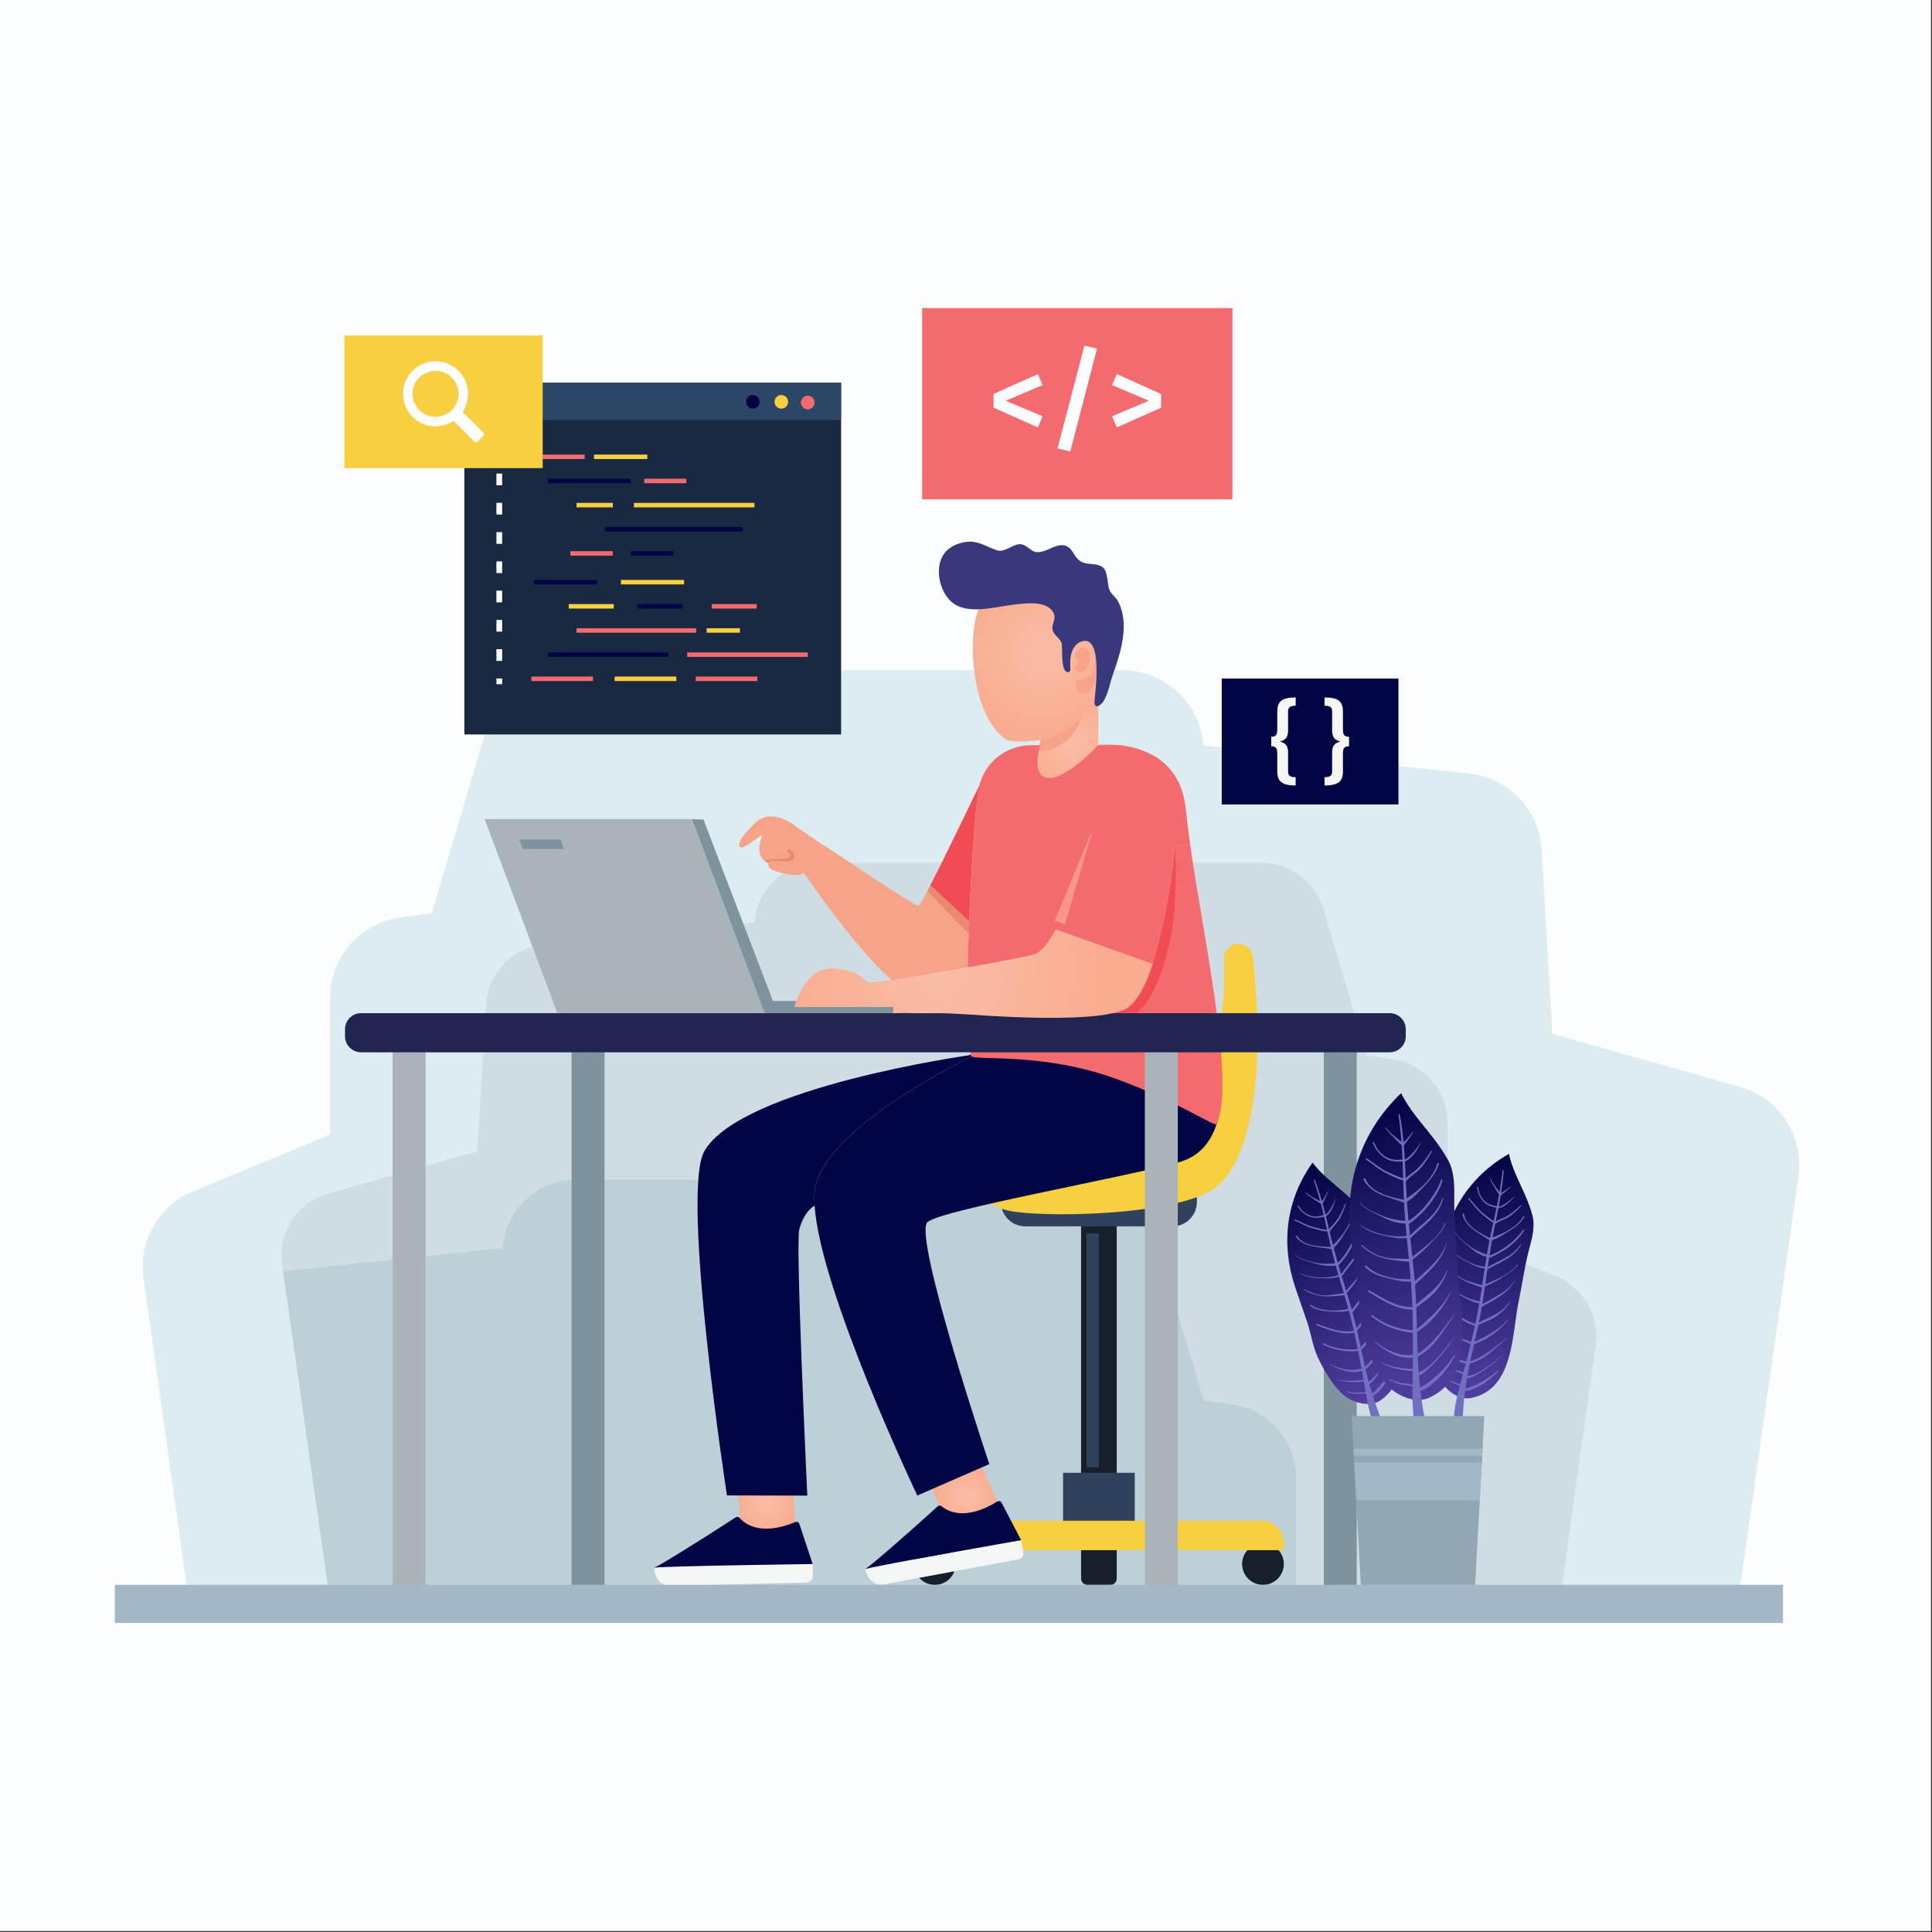<svg width="667" height="667" viewBox="0 0 667 667" fill="none" xmlns="http://www.w3.org/2000/svg">
<rect x="0" y="0" width="667" height="667" fill="#333333" stroke="none"/>
<g id="g12">
<path id="path14" d="M0 666.667H666.667V0H0V666.667Z" fill="#FBFDFE"/>
<path id="path16" d="M620.908 406.113L599.885 553.726H65.331L49.544 441.117C47.788 428.501 54.763 416.275 66.534 411.38L113.977 391.692V344.508C113.977 330.607 124.155 318.82 137.911 316.82L149.128 315.177L167.972 251.46C171.484 239.557 182.411 231.413 194.8 231.413H387.547C394.879 231.413 401.593 234.241 406.601 238.892C411.609 243.559 414.911 250.045 415.447 257.361L507.227 267.052C520.852 268.499 531.42 279.571 532.233 293.245L535.94 356.915L600.796 375.237C614.291 379.041 622.875 392.244 620.908 406.113" fill="#DDECF1"/>
<path id="path18" d="M97.379 436.556L114.066 553.726H538.373L550.905 464.343C552.3 454.327 546.763 444.623 537.419 440.739L499.76 425.109V387.657C499.76 376.624 491.683 367.267 480.764 365.68L471.859 364.376L456.901 313.799C454.113 304.352 445.441 297.887 435.607 297.887H282.612C276.792 297.887 271.463 300.132 267.487 303.823C263.512 307.527 260.892 312.676 260.467 318.484L187.615 326.175C176.8 327.324 168.411 336.112 167.765 346.967L164.823 397.504L113.343 412.048C102.631 415.069 95.817 425.548 97.379 436.556" fill="#CFDCE4"/>
<path id="path20" d="M447.429 510.065C447.429 497.436 438.183 486.728 425.688 484.911L415.496 483.419L398.376 425.533C395.187 414.723 385.26 407.323 374.005 407.323H198.904C192.243 407.323 186.141 409.892 181.593 414.117C177.044 418.356 174.045 424.249 173.557 430.896L97.747 438.9L114.101 553.726H449.351L447.429 552.928V510.065" fill="#BDD0D8"/>
<path id="path22" d="M160.308 253.563H290.381V132.158H160.308V253.563Z" fill="#192941"/>
<path id="path24" d="M160.308 144.997H290.381V132.158H160.308V144.997Z" fill="#2C4666"/>
<path id="path26" d="M262.264 138.723C262.264 140.023 261.211 141.077 259.912 141.077C258.611 141.077 257.557 140.023 257.557 138.723C257.557 137.423 258.611 136.369 259.912 136.369C261.211 136.369 262.264 137.423 262.264 138.723Z" fill="#010444"/>
<path id="path28" d="M272.092 138.723C272.092 140.023 271.039 141.077 269.739 141.077C268.439 141.077 267.385 140.023 267.385 138.723C267.385 137.423 268.439 136.369 269.739 136.369C271.039 136.369 272.092 137.423 272.092 138.723Z" fill="#F8CF3E"/>
<path id="path30" d="M281.217 138.971C281.217 140.271 280.164 141.324 278.864 141.324C277.564 141.324 276.511 140.271 276.511 138.971C276.511 137.671 277.564 136.617 278.864 136.617C280.164 136.617 281.217 137.671 281.217 138.971Z" fill="#F46B6F"/>
<g id="code">
<path id="code21" d="M201.86 158.481H183.437V156.933H201.86V158.481Z" fill="#F46B6F"/>
<path id="code20" d="M223.483 158.481H205.06V156.933H223.483V158.481" fill="#F8CF3E"/>
<path id="code19" d="M217.703 166.823H189.136V165.275H217.703V166.823Z" fill="#010444"/>
<path id="code18" d="M236.948 166.823H222.427V165.275H236.948V166.823" fill="#F46B6F"/>
<path id="code17" d="M211.592 175.164H199.045V173.615H211.592V175.164Z" fill="#F8CF3E"/>
<path id="code16" d="M260.468 175.164H218.844V173.615H260.468V175.164Z" fill="#F8CF3E"/>
<path id="code15" d="M256.36 183.504H208.791V181.956H256.36V183.504Z" fill="#010444"/>
<path id="code14" d="M211.537 191.845H196.897V190.297H211.537V191.845Z" fill="#F46B6F"/>
<path id="code13" d="M232.441 191.845H217.801V190.297H232.441V191.845Z" fill="#010444"/>
<path id="code12" d="M204.736 233.572H183.437V235.12H204.736V233.572Z" fill="#F46B6F"/>
<path id="code11" d="M233.492 233.572H212.195V235.12H233.492V233.572Z" fill="#F8CF3E"/>
<path id="code10" d="M261.475 233.572H240.177V235.12H261.475V233.572Z" fill="#F46B6F"/>
<path id="code09" d="M230.759 225.231H189.136V226.779H230.759V225.231Z" fill="#010444"/>
<path id="code08" d="M278.871 225.231H237.249V226.779H278.871V225.231Z" fill="#F46B6F"/>
<path id="code07" d="M240.349 216.889H199.045V218.437H240.349V216.889Z" fill="#F46B6F"/>
<path id="code06" d="M255.447 216.889H243.951V218.437H255.447V216.889Z" fill="#F8CF3E"/>
<path id="code05" d="M211.897 208.548H196.348V210.096H211.897V208.548Z" fill="#F8CF3E"/>
<path id="code04" d="M235.704 208.548H220.155V210.096H235.704V208.548" fill="#010444"/>
<path id="code03" d="M261.253 208.548H245.704V210.096H261.253V208.548Z" fill="#F46B6F"/>
<path id="code02" d="M236.176 200.207H214.372V201.756H236.176V200.207Z" fill="#F8CF3E"/>
<path id="code01" d="M206.147 200.207H184.344V201.756H206.147V200.207Z" fill="#010444"/>
</g>
<path id="path74" d="M173.361 157.428H171.38V155.445H173.361V157.428Z" fill="#FBFDFE"/>
<path id="path76" d="M173.361 167.533H171.38V163.492H173.361V167.533ZM173.361 177.639H171.38V173.597H173.361V177.639ZM173.361 187.745H171.38V183.703H173.361V187.745ZM173.361 197.851H171.38V193.808H173.361V197.851ZM173.361 207.956H171.38V203.915H173.361V207.956ZM173.361 218.063H171.38V214.021H173.361V218.063ZM173.361 228.168H171.38V224.127H173.361V228.168Z" fill="#FBFDFE"/>
<path id="path78" d="M173.361 236.215H171.38V234.232H173.361V236.215Z" fill="#FBFDFE"/>
<path id="path80" d="M425.475 172.387H318.368V106.367H425.475V172.387" fill="#F46B6F"/>
<path id="path82" d="M359.967 132.92L347.223 138.36L359.967 143.719L358.299 147.568L343.016 140.741V136.017L358.299 129.149L359.967 132.92" fill="#FBFDFE"/>
<path id="path84" d="M378.747 120.337L369.497 155.865L365.091 154.833L374.38 119.345L378.747 120.337Z" fill="#FBFDFE"/>
<path id="path86" d="M400.861 136.017V140.741L385.579 147.568L383.912 143.719L396.615 138.36L383.912 132.92L385.579 129.149L400.861 136.017" fill="#FBFDFE"/>
<path id="path88" d="M482.801 277.728H421.797V234.267H482.801V277.728Z" fill="#010444"/>
<path id="path90" d="M447.315 243.649C445.353 243.649 444.697 244.179 444.697 245.643V252.184C444.697 254.739 443.639 255.517 441.863 256.016C443.639 256.483 444.697 257.261 444.697 259.784V266.325C444.697 267.789 445.384 268.319 447.315 268.319V271.185C442.361 271.185 440.96 269.596 440.96 266.295V260.096C440.96 258.32 440.493 257.635 438.873 257.635V254.364C440.493 254.364 440.96 253.648 440.96 251.872V245.673C440.96 242.341 442.361 240.784 447.315 240.784V243.649" fill="#F4F6F5"/>
<path id="path92" d="M463.637 245.673V251.872C463.637 253.648 464.104 254.364 465.755 254.364V257.635C464.104 257.635 463.637 258.32 463.637 260.096V266.295C463.637 269.596 462.236 271.185 457.284 271.185V268.319C459.215 268.319 459.9 267.789 459.9 266.325V259.784C459.9 257.261 460.959 256.483 462.735 256.016C460.959 255.517 459.9 254.739 459.9 252.184V245.643C459.9 244.179 459.247 243.649 457.284 243.649V240.784C462.236 240.784 463.637 242.341 463.637 245.673" fill="#F4F6F5"/>
<path id="path94" d="M187.351 161.611H118.911V115.835H187.351V161.611" fill="#F8CF3E"/>
<path id="path96" d="M155.979 141.576C152.881 144.672 147.843 144.672 144.745 141.575C141.648 138.477 141.648 133.44 144.745 130.343C147.843 127.245 152.881 127.245 155.979 130.343C159.076 133.44 159.076 138.479 155.979 141.576ZM141.561 128.975C138.293 133.065 138.344 139.04 141.673 143.08C145.456 147.669 151.936 148.409 156.592 145.305L163.776 152.488C164.079 152.791 164.569 152.791 164.873 152.488L166.891 150.469C167.195 150.167 167.195 149.675 166.891 149.372L159.708 142.189C162.617 137.827 162.151 131.861 158.305 128.016C153.625 123.336 145.812 123.656 141.561 128.975" fill="#FBFDFE"/>
<g id="g98">
<g id="g100">
<path id="path112" d="M386.433 257.229C386.285 258.741 384.219 274.528 367.985 274.528C350.944 274.528 353.799 257.655 353.799 257.655L353.777 257.549C355.439 257.208 357.228 257.08 359.124 257.293V249.305L378.468 238.483H379.171V257.123C379.171 257.123 382.237 256.76 386.433 257.229" fill="url(#paint0_radial_4_4)"/>
</g>
</g>
<g id="g114">
<g id="g116">
<path id="path128" d="M377.039 202.823C379.783 205.604 381.856 209.203 382.853 213.601C384.712 221.796 382.964 230.467 380.585 238.364C380.18 239.716 379.717 241.079 378.883 242.216C378.288 243.027 377.521 243.695 376.761 244.356C373.321 247.352 369.881 250.349 366.449 253.355C364.121 255.391 349.797 257.088 347.063 255.135C336.528 247.601 334.5 225.777 336.608 214.619C340.107 196.109 363.897 189.492 377.039 202.823Z" fill="url(#paint1_radial_4_4)"/>
</g>
</g>
<path id="path130" d="M371.123 226.509C371.263 224.728 373.095 222.777 374.933 223.933C376.837 225.131 376.389 228.295 375.6 230.035C374.981 231.401 372.913 232.896 371.511 231.627C370.337 230.561 372.161 229.307 372.221 228.335C372.276 227.46 370.527 226.833 371.243 225.897" fill="#F7A388"/>
<path id="path132" d="M371.46 234.748C373.38 235.324 376.633 233.86 377.456 231.185C378.279 228.511 378.191 225.457 378.191 225.457C378.191 225.457 379.157 227.879 378.66 231.775C378.163 235.669 376.799 239.38 373.741 239.429C370.684 239.477 371.46 234.748 371.46 234.748Z" fill="#F7A388"/>
<path id="path134" d="M369.104 231.976L368.889 232.04C367.7 232.207 367.225 230.768 367.049 229.868C366.637 227.765 366.701 225.637 366.629 223.511C366.612 222.977 366.653 222.312 366.435 221.811C365.767 220.281 363.987 219.288 363.444 217.708C362.812 215.871 364.596 214.037 363.888 212.027C362.805 208.945 358.848 208.237 355.987 208.271C351.693 208.321 347.507 209.117 343.269 209.775C338.796 210.469 333.079 211.128 329.137 208.299C324.385 204.889 322.401 196.003 325.947 191.139C327.879 188.485 331.544 187.073 334.755 187C338.159 186.921 341.035 188.951 344.157 189.972C346.644 190.785 349.049 188.407 351.373 187.943C354.296 187.359 355.536 190.548 358.121 190.635C360.632 190.72 363.095 188.759 365.536 188.313C370.404 187.424 370.117 192.313 373.383 193.983C375.413 195.021 378.035 194.392 380.088 195.447C381.648 196.248 381.867 197.656 382.207 199.251C382.501 200.631 382.517 202.223 382.972 203.533C383.38 204.712 384.369 205.456 385.141 206.377C385.984 207.384 386.523 208.557 386.949 209.819C387.897 212.616 388.108 215.633 387.849 218.561C387.416 223.476 385.833 228.315 384.192 232.944C383.127 235.947 382.731 239.075 381.092 241.917C380.652 242.681 378.697 244.913 377.971 243.251C377.815 242.895 377.839 242.489 377.865 242.101C378.083 239.004 380.965 219.052 373.407 221.448C371.82 221.952 370.756 223.272 370.164 224.777C369.457 226.58 369.408 228.395 369.497 230.299C369.511 230.571 369.517 230.844 369.507 231.116C369.493 231.468 369.405 231.825 369.104 231.976" fill="#38397C"/>
<path id="path136" d="M359.124 255.465C367.719 254.084 373.389 247.295 373.389 247.295C373.389 247.295 371.072 258.736 358.608 259.341L359.124 255.465" fill="#F7A388"/>
<path id="path138" d="M373.232 411.427H385.533V529.461C385.533 530.657 384.563 531.629 383.365 531.629H375.4C374.201 531.629 373.232 530.657 373.232 529.461V411.427Z" fill="#16202D"/>
<path id="path140" d="M345.555 413.115H413.211V414.961C413.211 419.611 409.441 423.38 404.792 423.38H353.973C349.324 423.38 345.555 419.611 345.555 414.961V413.115" fill="#2F415B"/>
<path id="path142" d="M373.232 517.635H385.533V544.985C385.533 546.183 384.563 547.153 383.365 547.153H375.4C374.201 547.153 373.232 546.183 373.232 544.985V517.635Z" fill="#16202D"/>
<path id="path144" d="M315.543 539.953C315.543 543.929 318.767 547.153 322.744 547.153C326.719 547.153 329.943 543.929 329.943 539.953C329.943 535.976 326.719 532.753 322.744 532.753C318.767 532.753 315.543 535.976 315.543 539.953Z" fill="#16202D"/>
<path id="path146" d="M428.821 539.953C428.821 543.929 432.045 547.153 436.023 547.153C439.999 547.153 443.223 543.929 443.223 539.953C443.223 535.976 439.999 532.753 436.023 532.753C432.045 532.753 428.821 535.976 428.821 539.953Z" fill="#16202D"/>
<path id="path148" d="M367.008 530.093H391.757V508.467H367.008V530.093Z" fill="#2F415B"/>
<path id="path150" d="M315.543 535.183H443.223V532.673C443.223 528.437 439.789 525.005 435.553 525.005H323.211C318.976 525.005 315.543 528.437 315.543 532.673V535.183" fill="#F8CF3E"/>
<path id="path152" d="M379.383 506.536H375.116V425.805H379.383V506.536Z" fill="#2F415B"/>
<path id="path154" d="M427.715 325.871C424.763 325.777 422.363 328.221 422.533 331.169C423.377 345.823 420.272 381.569 406.624 393.765C389.936 408.679 342.639 406.647 342.639 406.647C342.639 406.647 334.827 416.233 350.449 418.363C366.072 420.493 410.097 419.075 420.749 409.133C431.059 399.509 437.18 374.297 432.567 330.415C432.303 327.899 430.245 325.949 427.715 325.871" fill="#F8CF3E"/>
<g id="g156">
<g id="g158">
<path id="path170" d="M339.099 506.536L344.723 519.361L327.489 526.924L321.844 514.057L339.099 506.536" fill="url(#paint2_radial_4_4)"/>
</g>
</g>
<path id="path172" d="M420.369 363.999C419.305 366.131 342.732 364.041 335.499 364.701C335.499 364.701 288.633 387.071 281.901 408.011C281.219 410.12 281.028 412.911 281.241 416.235C283.115 445.717 316.689 516.315 316.689 516.315L321.844 514.057L339.099 506.536L341.549 505.472C341.549 505.472 314.92 426.119 320.247 421.859C325.572 417.597 385.923 406.947 406.863 401.28C427.825 395.591 420.369 363.999 420.369 363.999Z" fill="#010444"/>
<g id="g174">
<g id="g176">
<path id="path188" d="M273.397 509.836L274.744 529.103H255.932L254.585 509.793L273.397 509.836Z" fill="url(#paint3_radial_4_4)"/>
</g>
</g>
<path id="path190" d="M335.116 364.041L334.433 364.34C334.433 364.34 255.975 375.355 243.195 397.36C234.885 411.675 250.967 516.279 250.967 516.279L278.724 516.343C278.724 516.343 274.573 429.207 275.957 424.351C277.513 418.811 280.176 416.808 281.241 416.235C281.028 412.911 281.219 410.12 281.901 408.011C288.633 387.071 335.499 364.701 335.499 364.701C335.351 364.596 335.221 364.361 335.116 364.041Z" fill="#010444"/>
<path id="path192" d="M410.897 291.548L405.636 292.272C405.636 292.272 404.357 306.46 401.225 320.648L335.677 345.529L334.781 350.28C334.505 350.259 334.228 350.237 333.972 350.216C333.993 351.196 333.993 352.155 334.036 353.049C334.185 358.525 334.547 362.465 335.123 364.041C335.229 364.361 335.357 364.596 335.507 364.701C337.287 366.153 360.471 363.34 385.533 372.543C407.271 380.525 419.455 389.243 420.017 388.072C426.849 373.869 414.412 318.135 410.897 291.548Z" fill="#F46B6F"/>
<path id="path194" d="M404.059 324.056C402.312 332.449 397.796 349.151 388.933 351.388C377.365 354.328 354.999 354.179 334.036 353.049C333.993 352.155 333.993 351.196 333.972 350.216C334.228 350.237 334.505 350.259 334.781 350.28L335.677 345.529L401.225 320.648C404.357 306.46 405.636 292.272 405.636 292.272C405.636 292.272 405.636 292.357 405.656 292.507C405.784 294.701 406.679 311.659 404.059 324.056" fill="#F14B53"/>
<g id="brazo__der">
<path id="path198" d="M330.323 334.687C319.011 336.645 308.615 338.329 308.615 338.329L308.593 338.883C296.004 328.828 276.852 300.347 276.852 300.347C276.852 300.347 282.583 293.465 284.011 291.655C284.223 291.377 315.453 312.872 317.051 312.68C317.456 312.639 319.053 309.827 321.184 305.651L334.584 318.156C334.369 323.545 334.199 328.913 334.092 334.004C332.836 334.239 331.58 334.452 330.323 334.687" fill="#F7A388"/>
<path id="path216" d="M283.753 291.441L284.011 291.655C282.583 293.465 276.852 300.347 276.852 300.347L273.295 297.833C273.295 297.833 269.375 300.219 264.816 297.725C260.065 295.148 263.005 288.993 263.249 288.264C262.328 288.524 256.636 293.124 255.741 292.635C254.847 292.144 254.187 290.525 260.555 284.241C266.904 277.957 275.552 286.031 275.808 286.031L283.753 291.441Z" fill="#F7A388"/>
<path id="path218" d="M265.557 296.657C265.557 296.657 264.184 299.228 266.625 300.347C269.067 301.464 273.816 302.271 275.857 302.075C277.897 301.877 279.52 299.023 279.52 299.023L273.34 293.224H268.4L265.557 296.657" fill="#F7A388"/>
<path id="path220" d="M265.192 297.92C265.557 296.657 269.067 297.331 271.241 297.383C272.844 297.42 273.721 297 274.216 295.779C274.712 294.559 272.385 292.613 271.928 293.224C271.471 293.833 272.767 294.693 272.805 295.503C272.844 296.313 270.517 296.581 268.724 296.581C266.931 296.581 263.837 297.048 263.837 297.048L265.192 297.92" fill="#E9896F"/>
<path id="path196" d="M338.355 270.608C337.183 272.737 335.499 295.532 334.584 318.156L321.184 305.651C326.871 294.637 338.355 270.608 338.355 270.608Z" fill="#F14B53"/>
</g>
<path id="path238" d="M364.513 320.924L397.895 332.748L396.384 337.208L363.345 323.036L364.513 320.924" fill="#F7A388"/>
<path id="path240" d="M364.513 320.924C362.084 325.463 359.485 328.871 356.909 329.553C353.011 330.575 343.593 332.343 334.092 334.004C334.199 328.913 334.369 323.545 334.583 318.156C335.499 295.532 337.183 272.737 338.355 270.608C340.271 267.049 345.512 259.317 353.777 257.549L353.799 257.655C353.799 257.655 350.944 274.528 367.985 274.528C384.219 274.528 386.285 258.741 386.433 257.229C394.785 258.167 407.588 262.341 409.356 279.128C409.719 282.452 410.229 286.712 410.889 291.548L405.628 292.272C405.628 292.272 403.497 315.919 398.024 332.684L397.895 332.748L364.513 320.924" fill="#F46B6F"/>
<path id="path242" d="M367.679 319.152L364.168 317.848L377.497 285.581L367.679 319.152Z" fill="#F7978B"/>
<path id="path244" d="M386.433 257.229H379.171C379.171 257.229 368.832 268.58 362.188 268.58C355.541 268.58 359.124 257.293 359.124 257.293H355.881C346.569 257.293 338.732 264.287 337.677 273.54C337.557 274.6 337.447 275.605 337.353 276.515C336.641 283.381 364.459 288.379 364.459 288.379L378.781 287.577L387.479 270.608L389.212 263.659L386.433 257.229Z" fill="#F46B6F"/>
<path id="path246" d="M298.777 541.686C299.424 545.155 301.831 547.622 305.301 546.975L351.569 538.345C352.74 538.127 353.511 537.002 353.293 535.831L352.528 531.725C352.528 531.725 303.865 540.241 298.753 541.659L298.777 541.686" fill="#F4F6F5"/>
<path id="path248" d="M312.543 530.035C313.025 529.616 313.489 529.2 313.972 528.783C314.9 527.952 315.813 527.143 316.693 526.36C317.156 525.945 317.621 525.529 318.051 525.139C318.896 524.383 319.692 523.673 320.405 523.036C320.917 522.575 321.397 522.137 321.828 521.747C322.619 521.037 323.264 520.46 323.717 520.053C324.109 519.703 324.692 519.687 325.093 520.025C326.996 521.624 333.143 525.28 344.279 518.391C344.805 518.064 345.507 518.235 345.793 518.785L352.528 531.725C352.528 531.725 303.865 540.241 298.753 541.659C300.435 540.61 306.645 535.236 312.543 530.035" fill="#010444"/>
<path id="path250" d="M225.909 541.231C225.995 544.76 227.976 547.58 231.507 547.492L278.559 546.344C279.749 546.315 280.691 545.327 280.661 544.138L280.559 539.963C280.559 539.963 231.163 540.616 225.891 541.202L225.909 541.231" fill="#F4F6F5"/>
<path id="path252" d="M241.355 531.923C241.899 531.585 242.421 531.251 242.965 530.915C244.015 530.241 245.044 529.588 246.036 528.956C246.561 528.62 247.085 528.284 247.573 527.968C248.528 527.355 249.425 526.781 250.232 526.267C250.812 525.891 251.355 525.535 251.841 525.22C252.735 524.645 253.465 524.177 253.976 523.849C254.419 523.565 254.997 523.641 255.341 524.04C256.964 525.921 262.451 530.511 274.54 525.483C275.113 525.245 275.777 525.525 275.972 526.115L280.559 539.963C280.559 539.963 231.163 540.616 225.891 541.202C227.716 540.433 234.704 536.117 241.355 531.923" fill="#010444"/>
<path id="path254" d="M192.439 349.796L167.309 282.777H238.849L263.976 349.796H192.439Z" fill="#A9B4B8"/>
<path id="path256" d="M268.4 349.796H263.976L238.849 282.777L242.864 282.956L266.107 343.617L268.4 349.796" fill="#7F939F"/>
<path id="path258" d="M267.012 349.796H314.283L314.153 345.571C314.153 345.571 266.833 345.571 266.044 345.571" fill="#7F939F"/>
<path id="path260" d="M468.403 549.555H457.021V362.577H468.403V549.555Z" fill="#7F939F"/>
<path id="path262" d="M406.624 549.555H395.243V362.577H406.624V549.555Z" fill="#A9B4B8"/>
<path id="path264" d="M208.704 549.555H197.324V362.577H208.704V549.555Z" fill="#7F939F"/>
<path id="path266" d="M146.928 549.555H135.547V362.577H146.928V549.555Z" fill="#A9B4B8"/>
<path id="path268" d="M479.792 363.287H124.644C121.589 363.287 119.112 360.809 119.112 357.755V355.327C119.112 352.272 121.589 349.796 124.644 349.796H479.792C482.847 349.796 485.323 352.272 485.323 355.327V357.755C485.323 360.809 482.847 363.287 479.792 363.287Z" fill="#202450"/>
<path id="path270" d="M179.255 289.821L180.479 293.084H194.729L193.505 289.821H179.255" fill="#7F939F"/>
<path id="path272" d="M321.184 305.651L320.16 307.627L334.584 322.532V318.156L321.184 305.651Z" fill="#E9896F"/>
<path id="path274" d="M615.547 560.302H39.659V547.151H615.547V560.302Z" fill="#A4B7C7"/>
<g id="g276">
<g id="g278">
<path id="path290" d="M524.244 449.62C521.957 460.72 522.645 479.628 507.961 482.623C504.007 483.428 500.187 480.688 497.888 477.547C494.88 473.436 494.16 464.736 494.212 459.759C494.253 455.815 495.599 451.417 496.031 447.437C496.5 443.14 496.88 438.833 497.381 434.539C499.188 419.061 507.273 406.089 520.949 398.363C522.008 403.444 524.42 407.744 526.548 412.623C527.519 414.847 528.393 417.192 529.025 419.523C530.143 423.649 528.791 427.82 527.787 431.773C526.303 437.617 525.463 443.708 524.244 449.62" fill="url(#paint4_linear_4_4)"/>
</g>
</g>
<path id="path292" d="M505.475 482.996C505.58 482.065 505.695 481.135 505.817 480.204C507.572 480.199 509.399 479.201 510.871 478.439C513.425 477.115 515.497 475.216 517.504 473.187L517.316 472.999C515.315 474.68 513.24 476.308 510.859 477.419C509.529 478.037 507.588 479.049 505.951 479.247C506.105 478.135 506.276 477.027 506.46 475.919C508.287 475.695 509.961 474.495 511.508 473.577C514.137 472.017 516.399 469.999 518.743 468.053L518.709 468.012C515.124 470.616 511.129 474.323 506.592 475.135C506.833 473.748 507.087 472.364 507.379 470.991L507.424 470.776C512.675 469.448 516.225 465.331 520.245 462.003L520.172 461.891C516.213 464.965 512.493 468.472 507.6 469.965C508.025 467.999 508.467 466.039 508.911 464.083C513.66 462.329 517.453 459.547 520.773 455.671L520.677 455.577C517.241 459.153 513.457 461.207 509.1 463.243C509.539 461.305 509.975 459.367 510.388 457.423C512.443 456.413 514.604 455.799 516.501 454.469C518.373 453.159 520.053 451.596 521.259 449.645L521.1 449.544C518.443 453.365 514.436 454.555 510.564 456.564C510.941 454.752 511.293 452.936 511.608 451.109C515.923 448.733 520.612 446.531 523.057 441.977L522.991 441.932C520.4 446.116 515.872 447.917 511.761 450.195C511.815 449.869 511.875 449.547 511.925 449.22C512.191 447.527 512.437 445.829 512.681 444.135C515.16 443.14 517.524 441.739 519.755 440.285C521.339 439.253 523.029 438.232 524.067 436.613L523.913 436.505C521.599 439.821 516.529 441.739 512.787 443.397C513.029 441.684 513.271 439.971 513.515 438.256C517.668 435.743 522.556 434.353 525.112 429.821C525.188 429.688 524.991 429.564 524.907 429.695C522.259 433.832 517.599 435.108 513.629 437.456C513.781 436.395 513.936 435.333 514.096 434.273C518.583 432.624 523.799 428.868 526.164 424.813C526.295 424.589 525.972 424.383 525.825 424.596C523.413 428.155 518.565 432.023 514.228 433.431C514.493 431.712 514.771 429.996 515.077 428.283L515.143 428.132C517.157 427.539 519.148 426.119 520.887 425.045C522.983 423.752 524.983 422.251 526.288 420.124C526.432 419.889 526.049 419.672 525.915 419.913C523.921 423.469 519.193 425.853 515.279 427.211C515.393 426.585 515.507 425.961 515.631 425.337C515.815 424.405 516.005 423.472 516.195 422.54C517.799 421.433 519.833 420.904 521.443 419.735C522.841 418.719 524.063 417.495 525.261 416.253C525.381 416.132 525.204 415.941 525.079 416.06C523.455 417.585 521.784 419.051 519.807 420.108C518.701 420.7 517.441 421.037 516.371 421.687C516.684 420.163 516.996 418.639 517.295 417.112L517.352 417.1L517.409 417.112L517.672 417.029C519.852 416.48 521.519 414.604 522.983 413.005L522.927 412.948C521.389 414.368 519.643 415.941 517.584 416.552L517.564 416.543L517.408 416.519C517.645 415.276 517.872 414.032 518.08 412.785C518.237 412.757 518.375 412.623 518.337 412.465C519.493 411.691 520.543 410.701 521.528 409.735L521.419 409.616C520.395 410.499 519.384 411.227 518.232 411.864C518.639 409.289 518.955 406.699 519.099 404.084C519.112 403.841 518.745 403.839 518.724 404.077C518.496 406.595 518.131 409.088 517.696 411.569C516.495 409.992 515.156 408.368 514.421 406.563L514.268 406.608C514.628 407.729 515.248 408.709 515.861 409.707C516.411 410.599 516.849 411.637 517.549 412.429C517.307 413.761 517.045 415.089 516.771 416.417C515.309 416.183 513.969 415.905 512.763 414.847C511.285 413.552 510.445 411.791 510.3 409.837C510.281 409.597 509.903 409.599 509.924 409.839C510.091 411.655 510.813 413.363 512.056 414.717C513.363 416.141 514.897 416.596 516.657 416.961C516.337 418.493 516.007 420.024 515.669 421.553C514.343 420.757 513.109 419.717 511.913 418.763C509.981 417.224 508.841 415.372 507.165 413.639C506.997 413.467 506.724 413.716 506.889 413.893C508.46 415.563 509.523 417.371 511.308 418.871C512.595 419.951 514.015 421.305 515.549 422.104L515.496 422.347L515.445 422.389L515.411 422.732C515.088 424.196 514.767 425.661 514.457 427.131L514.403 427.407C510.987 425.843 505.883 423.125 505.429 419.163C505.387 418.787 504.824 418.891 504.912 419.276C505.921 423.761 510.851 425.749 514.247 428.195C513.912 429.855 513.604 431.519 513.323 433.188C511.116 432.428 509.019 431.489 507.167 430.017C505.481 428.677 503.099 427.061 502.34 424.985L502.243 425.028C502.944 427.091 505.083 428.509 506.639 429.917C508.612 431.703 510.632 433.219 513.171 433.933L513.164 434.156C512.989 435.215 512.821 436.273 512.66 437.335C508.512 437.016 502.707 433.865 500.587 430.728L500.567 430.744C502.012 433.139 504.197 434.537 506.663 435.751C508.503 436.659 510.492 437.732 512.575 437.887C512.277 439.849 511.988 441.813 511.696 443.777C509.896 443.107 507.989 442.785 506.208 442.073C503.561 441.013 501.539 439.109 499.98 436.769C499.887 436.628 499.651 436.748 499.744 436.895C502.616 441.46 506.748 442.8 511.587 444.509C511.345 446.12 511.092 447.729 510.827 449.337C506.865 448.579 501.744 446.16 499.74 442.72C499.592 442.468 499.191 442.677 499.337 442.932C500.603 445.137 502.784 446.531 505.009 447.655C506.612 448.464 508.819 449.805 510.728 449.949L510.701 450.107C510.309 452.42 509.853 454.723 509.36 457.016C504.935 455.904 502.075 452.627 498.859 449.559C498.636 449.345 498.285 449.671 498.508 449.888C501.784 453.113 504.661 456.496 509.213 457.689C508.805 459.555 508.371 461.417 507.92 463.273C504.152 462.22 500.421 459.545 497.984 456.473C497.811 456.255 497.508 456.551 497.672 456.767C500.205 460.1 503.859 462.616 507.747 463.993C507.257 465.987 506.751 467.975 506.24 469.963C502.368 469.373 499.385 466.949 497.001 463.885L496.873 463.981C498.992 466.929 502.196 470.333 506.052 470.691C505.888 471.324 505.725 471.959 505.561 472.592C505.463 472.973 505.36 473.361 505.253 473.753C502.335 472.895 499.625 471.847 497.216 469.879L497.135 469.985C499.424 472.047 502.165 473.436 505.095 474.337C504.769 475.531 504.427 476.757 504.087 478.008C503.363 477.671 502.663 477.301 501.871 477.064C500.419 476.629 499.479 475.708 498.215 474.949L498.084 475.119C499.195 475.843 499.973 476.775 501.24 477.251C502.177 477.605 503.061 478.055 503.968 478.457C502.637 483.417 501.46 488.689 502.097 493.449C502.24 494.505 504.011 494.785 504.285 493.661C505.125 490.211 505.083 486.524 505.475 482.996" fill="#7070C0"/>
<g id="g294">
<g id="g296">
<path id="path308" d="M477.771 446.441C480.383 457.471 488.987 474.32 476.939 483.235C473.695 485.635 469.075 484.76 465.664 482.883C461.203 480.427 456.877 472.843 454.825 468.308C453.197 464.715 452.561 460.16 451.275 456.371C449.884 452.277 448.412 448.212 447.053 444.108C442.159 429.313 444.015 414.141 453.152 401.364C456.255 405.524 460.259 408.404 464.247 411.928C466.063 413.535 467.847 415.293 469.403 417.139C472.159 420.409 472.693 424.76 473.451 428.768C474.572 434.693 476.381 440.569 477.771 446.441" fill="url(#paint5_linear_4_4)"/>
</g>
</g>
<path id="path310" d="M474.844 484.623C474.544 483.735 474.256 482.841 473.973 481.945C475.564 481.201 476.799 479.527 477.811 478.212C479.569 475.933 480.644 473.34 481.608 470.651C481.659 470.508 481.421 470.425 481.359 470.561C480.253 472.929 479.06 475.281 477.368 477.295C476.425 478.416 475.092 480.151 473.692 481.021C473.361 479.948 473.049 478.871 472.749 477.791C474.309 476.816 475.321 475.023 476.336 473.536C478.061 471.012 479.26 468.228 480.564 465.476L480.517 465.452C478.364 469.325 476.307 474.372 472.537 477.023C472.171 475.664 471.817 474.303 471.501 472.935L471.453 472.72C475.651 469.301 477.133 464.069 479.372 459.356L479.257 459.285C476.968 463.743 475.077 468.493 471.269 471.911C470.824 469.949 470.397 467.987 469.973 466.025C473.541 462.431 475.805 458.307 477.179 453.392L477.052 453.348C475.447 458.04 472.883 461.499 469.792 465.184C469.372 463.241 468.949 461.301 468.503 459.364C469.94 457.581 471.639 456.112 472.8 454.107C473.944 452.129 474.807 450.003 475.076 447.725L474.891 447.7C474.093 452.287 470.964 455.055 468.301 458.511C467.877 456.709 467.429 454.915 466.945 453.125C469.855 449.149 473.176 445.175 473.471 440.015L473.391 440.003C472.808 444.888 469.464 448.432 466.699 452.232C466.609 451.915 466.528 451.596 466.436 451.279C465.961 449.632 465.469 447.989 464.972 446.349C466.803 444.401 468.353 442.135 469.763 439.875C470.763 438.272 471.864 436.631 472.121 434.725L471.936 434.693C471.239 438.676 467.452 442.552 464.757 445.637C464.255 443.98 463.751 442.325 463.249 440.669C465.953 436.637 469.797 433.313 470.203 428.128C470.215 427.973 469.984 427.945 469.964 428.099C469.309 432.968 465.623 436.091 463.015 439.896C462.704 438.868 462.397 437.841 462.095 436.812C465.465 433.424 468.609 427.817 469.041 423.143C469.067 422.885 468.685 422.833 468.644 423.089C467.959 427.333 465.196 432.884 461.86 435.992C461.373 434.323 460.901 432.649 460.456 430.969L460.452 430.803C462.028 429.416 463.233 427.287 464.357 425.581C465.711 423.524 466.891 421.316 467.176 418.84C467.207 418.565 466.769 418.529 466.749 418.805C466.443 422.871 463.161 427.028 460.185 429.911C460.027 429.296 459.864 428.681 459.713 428.064C459.488 427.14 459.267 426.215 459.047 425.289C460.032 423.609 461.653 422.271 462.619 420.531C463.459 419.02 464.049 417.395 464.612 415.764C464.668 415.603 464.428 415.504 464.363 415.665C463.535 417.736 462.639 419.767 461.295 421.56C460.541 422.564 459.541 423.401 458.845 424.441C458.485 422.927 458.125 421.415 457.751 419.905L457.799 419.869L457.855 419.856L458.059 419.671C459.803 418.252 460.523 415.848 461.175 413.78L461.1 413.752C460.305 415.689 459.387 417.852 457.779 419.273L457.755 419.275L457.603 419.319C457.296 418.092 456.975 416.868 456.639 415.651C456.768 415.559 456.836 415.379 456.736 415.251C457.456 414.061 457.991 412.723 458.475 411.429L458.327 411.367C457.771 412.6 457.161 413.687 456.387 414.752C455.668 412.247 454.861 409.764 453.888 407.332C453.799 407.107 453.465 407.259 453.545 407.484C454.401 409.863 455.123 412.277 455.777 414.709C454.021 413.788 452.123 412.88 450.695 411.553L450.575 411.659C451.372 412.524 452.349 413.151 453.327 413.796C454.2 414.373 455.037 415.129 456.005 415.552C456.349 416.861 456.672 418.177 456.983 419.495C455.56 419.899 454.228 420.213 452.687 419.763C450.801 419.212 449.296 417.971 448.34 416.261C448.221 416.052 447.879 416.212 448 416.42C448.917 417.997 450.295 419.243 451.992 419.945C453.779 420.685 455.361 420.449 457.111 420.036C457.467 421.561 457.812 423.087 458.153 424.616C456.613 424.456 455.056 424.032 453.569 423.673C451.169 423.092 449.355 421.895 447.103 421.031C446.877 420.945 446.735 421.288 446.96 421.377C449.088 422.229 450.813 423.419 453.068 424.027C454.691 424.461 456.548 425.089 458.276 425.167L458.329 425.409L458.303 425.471C458.244 425.624 458.311 425.737 458.416 425.795C458.741 427.257 459.068 428.723 459.408 430.184L459.473 430.457C455.717 430.481 449.944 430.173 447.861 426.771C447.663 426.448 447.197 426.78 447.439 427.093C450.248 430.732 455.555 430.453 459.664 431.237C460.063 432.884 460.485 434.523 460.935 436.155C458.615 436.397 456.316 436.432 454.016 435.877C451.923 435.375 449.081 434.916 447.517 433.355L447.445 433.433C448.953 435.008 451.489 435.391 453.493 436.011C456.037 436.797 458.509 437.319 461.112 436.895L461.2 437.1C461.489 438.133 461.784 439.164 462.084 440.195C458.189 441.655 451.597 441.249 448.352 439.3L448.34 439.323C450.66 440.883 453.233 441.229 455.979 441.291C458.031 441.336 460.287 441.469 462.241 440.731C462.799 442.636 463.367 444.537 463.929 446.441C462.016 446.593 460.151 447.107 458.236 447.212C455.388 447.368 452.752 446.496 450.352 445.032C450.207 444.944 450.043 445.151 450.189 445.247C454.72 448.173 459.029 447.643 464.139 447.151C464.6 448.713 465.052 450.279 465.488 451.848C461.577 452.832 455.913 452.803 452.644 450.528C452.404 450.361 452.129 450.723 452.368 450.892C454.448 452.356 457.013 452.699 459.504 452.779C461.299 452.836 463.865 453.121 465.656 452.445L465.7 452.599C466.321 454.861 466.879 457.141 467.399 459.429C462.917 460.289 458.941 458.525 454.732 457.1C454.439 457.001 454.259 457.444 454.553 457.548C458.884 459.088 462.92 460.941 467.551 460.1C467.969 461.965 468.361 463.836 468.736 465.709C464.875 466.344 460.364 465.495 456.859 463.739C456.609 463.613 456.459 464.011 456.699 464.137C460.403 466.088 464.775 466.828 468.881 466.436C469.28 468.449 469.66 470.467 470.035 472.483C466.276 473.583 462.549 472.644 459.095 470.873L459.021 471.015C462.185 472.792 466.527 474.525 470.172 473.221C470.292 473.865 470.411 474.509 470.529 475.153C470.601 475.541 470.672 475.937 470.741 476.336C467.732 476.789 464.833 476.983 461.819 476.216L461.791 476.347C464.736 477.249 467.807 477.352 470.844 476.932C471.052 478.151 471.259 479.409 471.479 480.685C470.681 480.685 469.889 480.645 469.072 480.764C467.572 480.983 466.331 480.545 464.863 480.391C464.729 480.376 464.68 480.58 464.817 480.599C466.129 480.788 467.229 481.304 468.58 481.201C469.579 481.127 470.569 481.161 471.56 481.143C472.447 486.2 473.604 491.476 476.193 495.524C476.767 496.42 478.491 495.927 478.264 494.793C477.571 491.309 475.975 487.985 474.844 484.623" fill="#7070C0"/>
<g id="g312">
<g id="g314">
<path id="path326" d="M503.223 437.893C503.843 451.907 510.403 474.383 493.692 482.428C489.191 484.595 483.777 482.464 480.067 479.392C475.211 475.372 471.708 465.151 470.263 459.164C469.117 454.419 469.397 448.735 468.711 443.829C467.969 438.531 467.12 433.248 466.419 427.943C463.895 408.825 469.663 390.809 483.729 377.393C486.539 383.168 490.74 387.596 494.769 392.805C496.608 395.179 498.368 397.728 499.833 400.332C502.427 404.945 502.068 410.36 502.061 415.407C502.053 422.868 502.892 430.432 503.223 437.893Z" fill="url(#paint6_linear_4_4)"/>
</g>
</g>
<path id="path328" d="M490.823 483.631C490.665 482.481 490.521 481.329 490.385 480.176C492.491 479.639 494.38 477.888 495.916 476.527C498.58 474.163 500.488 471.257 502.281 468.213C502.376 468.051 502.107 467.896 501.999 468.045C500.107 470.669 498.111 473.252 495.589 475.307C494.184 476.452 492.161 478.253 490.256 478.985C490.104 477.605 489.972 476.224 489.859 474.84C491.981 474.019 493.627 472.071 495.204 470.5C497.885 467.831 499.988 464.723 502.209 461.68L502.157 461.639C498.644 465.851 494.975 471.509 489.78 473.859C489.647 472.123 489.533 470.385 489.467 468.648L489.457 468.376C495.353 465.192 498.364 459.175 502.179 453.964L502.056 453.852C498.239 458.74 494.84 464.077 489.421 467.351C489.335 464.863 489.269 462.377 489.209 459.895C494.377 456.353 498.084 451.863 500.892 446.205L500.749 446.123C497.711 451.456 493.793 455.067 489.183 458.829C489.123 456.371 489.057 453.915 488.964 451.459C491.123 449.623 493.528 448.229 495.404 446.06C497.252 443.92 498.795 441.535 499.648 438.829C499.695 438.688 499.48 438.617 499.428 438.756C497.399 444.145 492.951 446.788 488.915 450.372C488.817 448.085 488.689 445.799 488.513 443.512C492.971 439.353 497.928 435.289 499.481 429.084L499.388 429.051C497.548 434.856 492.661 438.389 488.42 442.369C488.387 441.963 488.36 441.556 488.321 441.148C488.125 439.036 487.908 436.925 487.685 434.816C490.36 432.872 492.769 430.475 495.007 428.055C496.593 426.337 498.313 424.597 499.067 422.341C499.113 422.199 498.903 422.119 498.849 422.259C497.079 426.939 491.577 430.776 487.588 433.901C487.361 431.771 487.131 429.641 486.904 427.513C491.125 423.237 496.568 420.087 498.261 413.876C498.311 413.692 498.037 413.603 497.976 413.787C496.055 419.552 490.849 422.497 486.797 426.519C486.659 425.197 486.524 423.877 486.395 422.556C491.276 419.219 496.396 413.131 498.005 407.548C498.093 407.241 497.643 407.089 497.532 407.391C495.717 412.392 491.075 418.5 486.297 421.505C486.093 419.363 485.907 417.22 485.753 415.073L485.788 414.869C488.025 413.548 489.983 411.241 491.744 409.427C493.867 407.24 495.811 404.829 496.732 401.884C496.833 401.559 496.308 401.415 496.22 401.744C494.908 406.615 489.957 410.908 485.671 413.725C485.62 412.94 485.565 412.156 485.525 411.369C485.464 410.195 485.409 409.019 485.356 407.843C486.943 406.028 489.224 404.776 490.801 402.885C492.171 401.243 493.265 399.404 494.328 397.552C494.433 397.368 494.164 397.193 494.048 397.373C492.563 399.697 491.003 401.961 488.952 403.831C487.805 404.875 486.395 405.663 485.307 406.764C485.221 404.841 485.133 402.917 485.028 400.997L485.092 400.965L485.165 400.961C485.305 400.953 485.399 400.88 485.456 400.784C487.904 399.464 489.336 396.705 490.608 394.344L490.524 394.293C489.109 396.464 487.492 398.879 485.207 400.236L485.179 400.232L484.983 400.251C484.893 398.688 484.788 397.127 484.659 395.568C484.84 395.485 484.964 395.283 484.871 395.105C486.023 393.824 486.983 392.32 487.871 390.861L487.704 390.751C486.744 392.121 485.751 393.301 484.563 394.417C484.269 391.203 483.863 388 483.243 384.817C483.185 384.524 482.745 384.632 482.792 384.923C483.281 388.015 483.597 391.116 483.831 394.224C481.911 392.696 479.812 391.153 478.383 389.209L478.212 389.309C478.983 390.547 480.025 391.535 481.063 392.545C481.992 393.449 482.835 394.563 483.915 395.301C484.028 396.972 484.116 398.645 484.191 400.32C482.364 400.481 480.673 400.556 478.904 399.652C476.74 398.547 475.196 396.688 474.429 394.388C474.335 394.107 473.88 394.223 473.98 394.504C474.731 396.633 476.116 398.465 478.017 399.712C480.019 401.025 481.996 401.105 484.219 401.009C484.299 402.944 484.365 404.88 484.425 406.817C482.591 406.265 480.796 405.391 479.072 404.609C476.288 403.348 474.359 401.472 471.821 399.901C471.568 399.744 471.315 400.128 471.568 400.289C473.959 401.816 475.78 403.664 478.38 404.921C480.251 405.828 482.364 407.023 484.447 407.516L484.457 407.821L484.409 407.889C484.303 408.063 484.359 408.217 484.472 408.309C484.528 410.165 484.587 412.023 484.661 413.876L484.68 414.224C480.107 413.384 473.159 411.672 471.416 407.055C471.249 406.616 470.605 406.912 470.827 407.348C473.399 412.423 479.916 413.312 484.731 415.217C484.832 417.309 484.968 419.401 485.137 421.489C482.259 421.248 479.457 420.756 476.789 419.551C474.361 418.455 471.012 417.239 469.472 414.977L469.367 415.057C470.836 417.32 473.831 418.373 476.124 419.589C479.035 421.136 481.917 422.343 485.18 422.429L485.24 422.699C485.353 424.023 485.472 425.344 485.597 426.665C480.525 427.54 472.605 425.521 469.111 422.399L469.089 422.424C471.551 424.859 474.597 425.875 477.921 426.584C480.407 427.115 483.119 427.8 485.664 427.353C485.901 429.799 486.151 432.244 486.396 434.689C484.032 434.429 481.648 434.621 479.296 434.305C475.797 433.837 472.795 432.167 470.213 429.831C470.059 429.691 469.812 429.904 469.968 430.053C474.799 434.66 480.16 435.015 486.485 435.599C486.685 437.605 486.871 439.613 487.039 441.623C482.056 441.913 475.176 440.565 471.729 437.044C471.476 436.787 471.057 437.16 471.309 437.421C473.499 439.683 476.537 440.695 479.548 441.367C481.716 441.853 484.771 442.793 487.104 442.387L487.121 442.584C487.353 445.479 487.503 448.379 487.605 451.281C481.96 451.288 477.533 448.221 472.745 445.516C472.413 445.328 472.091 445.824 472.424 446.02C477.333 448.895 481.811 452.081 487.636 452.132C487.711 454.495 487.755 456.86 487.776 459.225C482.936 459.103 477.648 457.027 473.793 454.079C473.52 453.869 473.245 454.316 473.508 454.527C477.559 457.756 482.703 459.668 487.787 460.141C487.804 462.683 487.8 465.221 487.788 467.76C482.964 468.227 478.651 466.223 474.861 463.271L474.737 463.424C478.172 466.319 483.049 469.431 487.784 468.691C487.78 469.5 487.776 470.311 487.771 471.121C487.768 471.609 487.761 472.107 487.753 472.608C483.991 472.463 480.421 472.027 476.935 470.396L476.869 470.548C480.243 472.327 483.953 473.163 487.741 473.357C487.712 474.887 487.673 476.464 487.645 478.065C486.675 477.88 485.72 477.649 484.699 477.605C482.824 477.524 481.417 476.704 479.671 476.176C479.511 476.128 479.404 476.363 479.567 476.419C481.117 476.952 482.335 477.833 483.999 478.023C485.232 478.161 486.428 478.433 487.637 478.64C487.543 484.996 487.731 491.677 489.94 497.196C490.429 498.42 492.639 498.219 492.628 496.788C492.589 492.393 491.419 487.981 490.823 483.631" fill="#7070C0"/>
<path id="path330" d="M512.447 488.88L511.828 500.271L510.86 518.008L509.273 547.151H469.817L468.232 518.008L467.263 500.271L466.644 488.88H512.447Z" fill="#92A6B3"/>
<path id="path332" d="M511.828 500.271L511.7 502.555L511.575 504.919L510.86 518.008H468.232L467.517 504.919L467.391 502.555L467.263 500.271H511.828Z" fill="#A4B7C7"/>
<path id="path334" d="M511.7 502.555L511.575 504.919H467.517L467.391 502.555H511.7" fill="#92A6B3"/>
<g id="brazo__izq">
<path id="path214" d="M308.615 338.329L308.337 347.66H274.252C274.252 347.66 277.64 334.345 286.864 334.345C296.088 334.345 299.645 339.224 299.645 339.224L308.615 338.329" fill="url(#paint7_radial_4_4)"/>
<path id="path236" d="M397.895 332.748L364.513 320.924C362.084 325.463 359.485 328.871 356.909 329.553C353.011 330.575 343.593 332.343 334.092 334.004C332.836 334.239 331.58 334.452 330.323 334.687C319.011 336.645 308.615 338.329 308.615 338.329L308.593 338.883V339.245L308.337 347.66V349.796C308.337 349.796 319.671 349.215 333.965 350.216C353.969 351.643 379.767 352.496 388.308 348.471C392.313 346.573 395.509 340.353 398.024 332.684L397.895 332.748Z" fill="url(#paint8_radial_4_4)"/>
</g>
</g>
<defs>
<radialGradient id="paint0_radial_4_4" cx="0" cy="0" r="1" gradientUnits="userSpaceOnUse" gradientTransform="translate(370.027 256.505) scale(17.234 17.234)">
<stop stop-color="#FABDA6"/>
<stop offset="1" stop-color="#F9AD90"/>
</radialGradient>
<radialGradient id="paint1_radial_4_4" cx="0" cy="0" r="1" gradientUnits="userSpaceOnUse" gradientTransform="translate(360.056 225.311) rotate(-12.152) scale(27.17 27.17)">
<stop stop-color="#FABDA6"/>
<stop offset="1" stop-color="#F9AD90"/>
</radialGradient>
<radialGradient id="paint2_radial_4_4" cx="0" cy="0" r="1" gradientUnits="userSpaceOnUse" gradientTransform="translate(333.284 516.731) scale(10.835 10.835)">
<stop stop-color="#FABDA6"/>
<stop offset="1" stop-color="#F9AD90"/>
</radialGradient>
<radialGradient id="paint3_radial_4_4" cx="0" cy="0" r="1" gradientUnits="userSpaceOnUse" gradientTransform="translate(264.665 519.448) scale(9.869)">
<stop stop-color="#FABDA6"/>
<stop offset="1" stop-color="#F9AD90"/>
</radialGradient>
<linearGradient id="paint4_linear_4_4" x1="511.825" y1="398.364" x2="511.829" y2="482.765" gradientUnits="userSpaceOnUse">
<stop stop-color="#010444"/>
<stop offset="1" stop-color="#523EA0"/>
</linearGradient>
<linearGradient id="paint5_linear_4_4" x1="444.88" y1="405.216" x2="480.506" y2="481.729" gradientUnits="userSpaceOnUse">
<stop stop-color="#010444"/>
<stop offset="1" stop-color="#523EA0"/>
</linearGradient>
<linearGradient id="paint6_linear_4_4" x1="472.784" y1="380.16" x2="498.376" y2="481.427" gradientUnits="userSpaceOnUse">
<stop stop-color="#010444"/>
<stop offset="1" stop-color="#523EA0"/>
</linearGradient>
<radialGradient id="paint7_radial_4_4" cx="0" cy="0" r="1" gradientUnits="userSpaceOnUse" gradientTransform="translate(324.748 334.263) rotate(9.121) scale(55.259 55.259)">
<stop stop-color="#FABDA6"/>
<stop offset="1" stop-color="#F9AD90"/>
</radialGradient>
<radialGradient id="paint8_radial_4_4" cx="0" cy="0" r="1" gradientUnits="userSpaceOnUse" gradientTransform="translate(324.748 334.263) rotate(9.121) scale(55.259 55.259)">
<stop stop-color="#FABDA6"/>
<stop offset="1" stop-color="#F9AD90"/>
</radialGradient>
</defs>
</svg>
